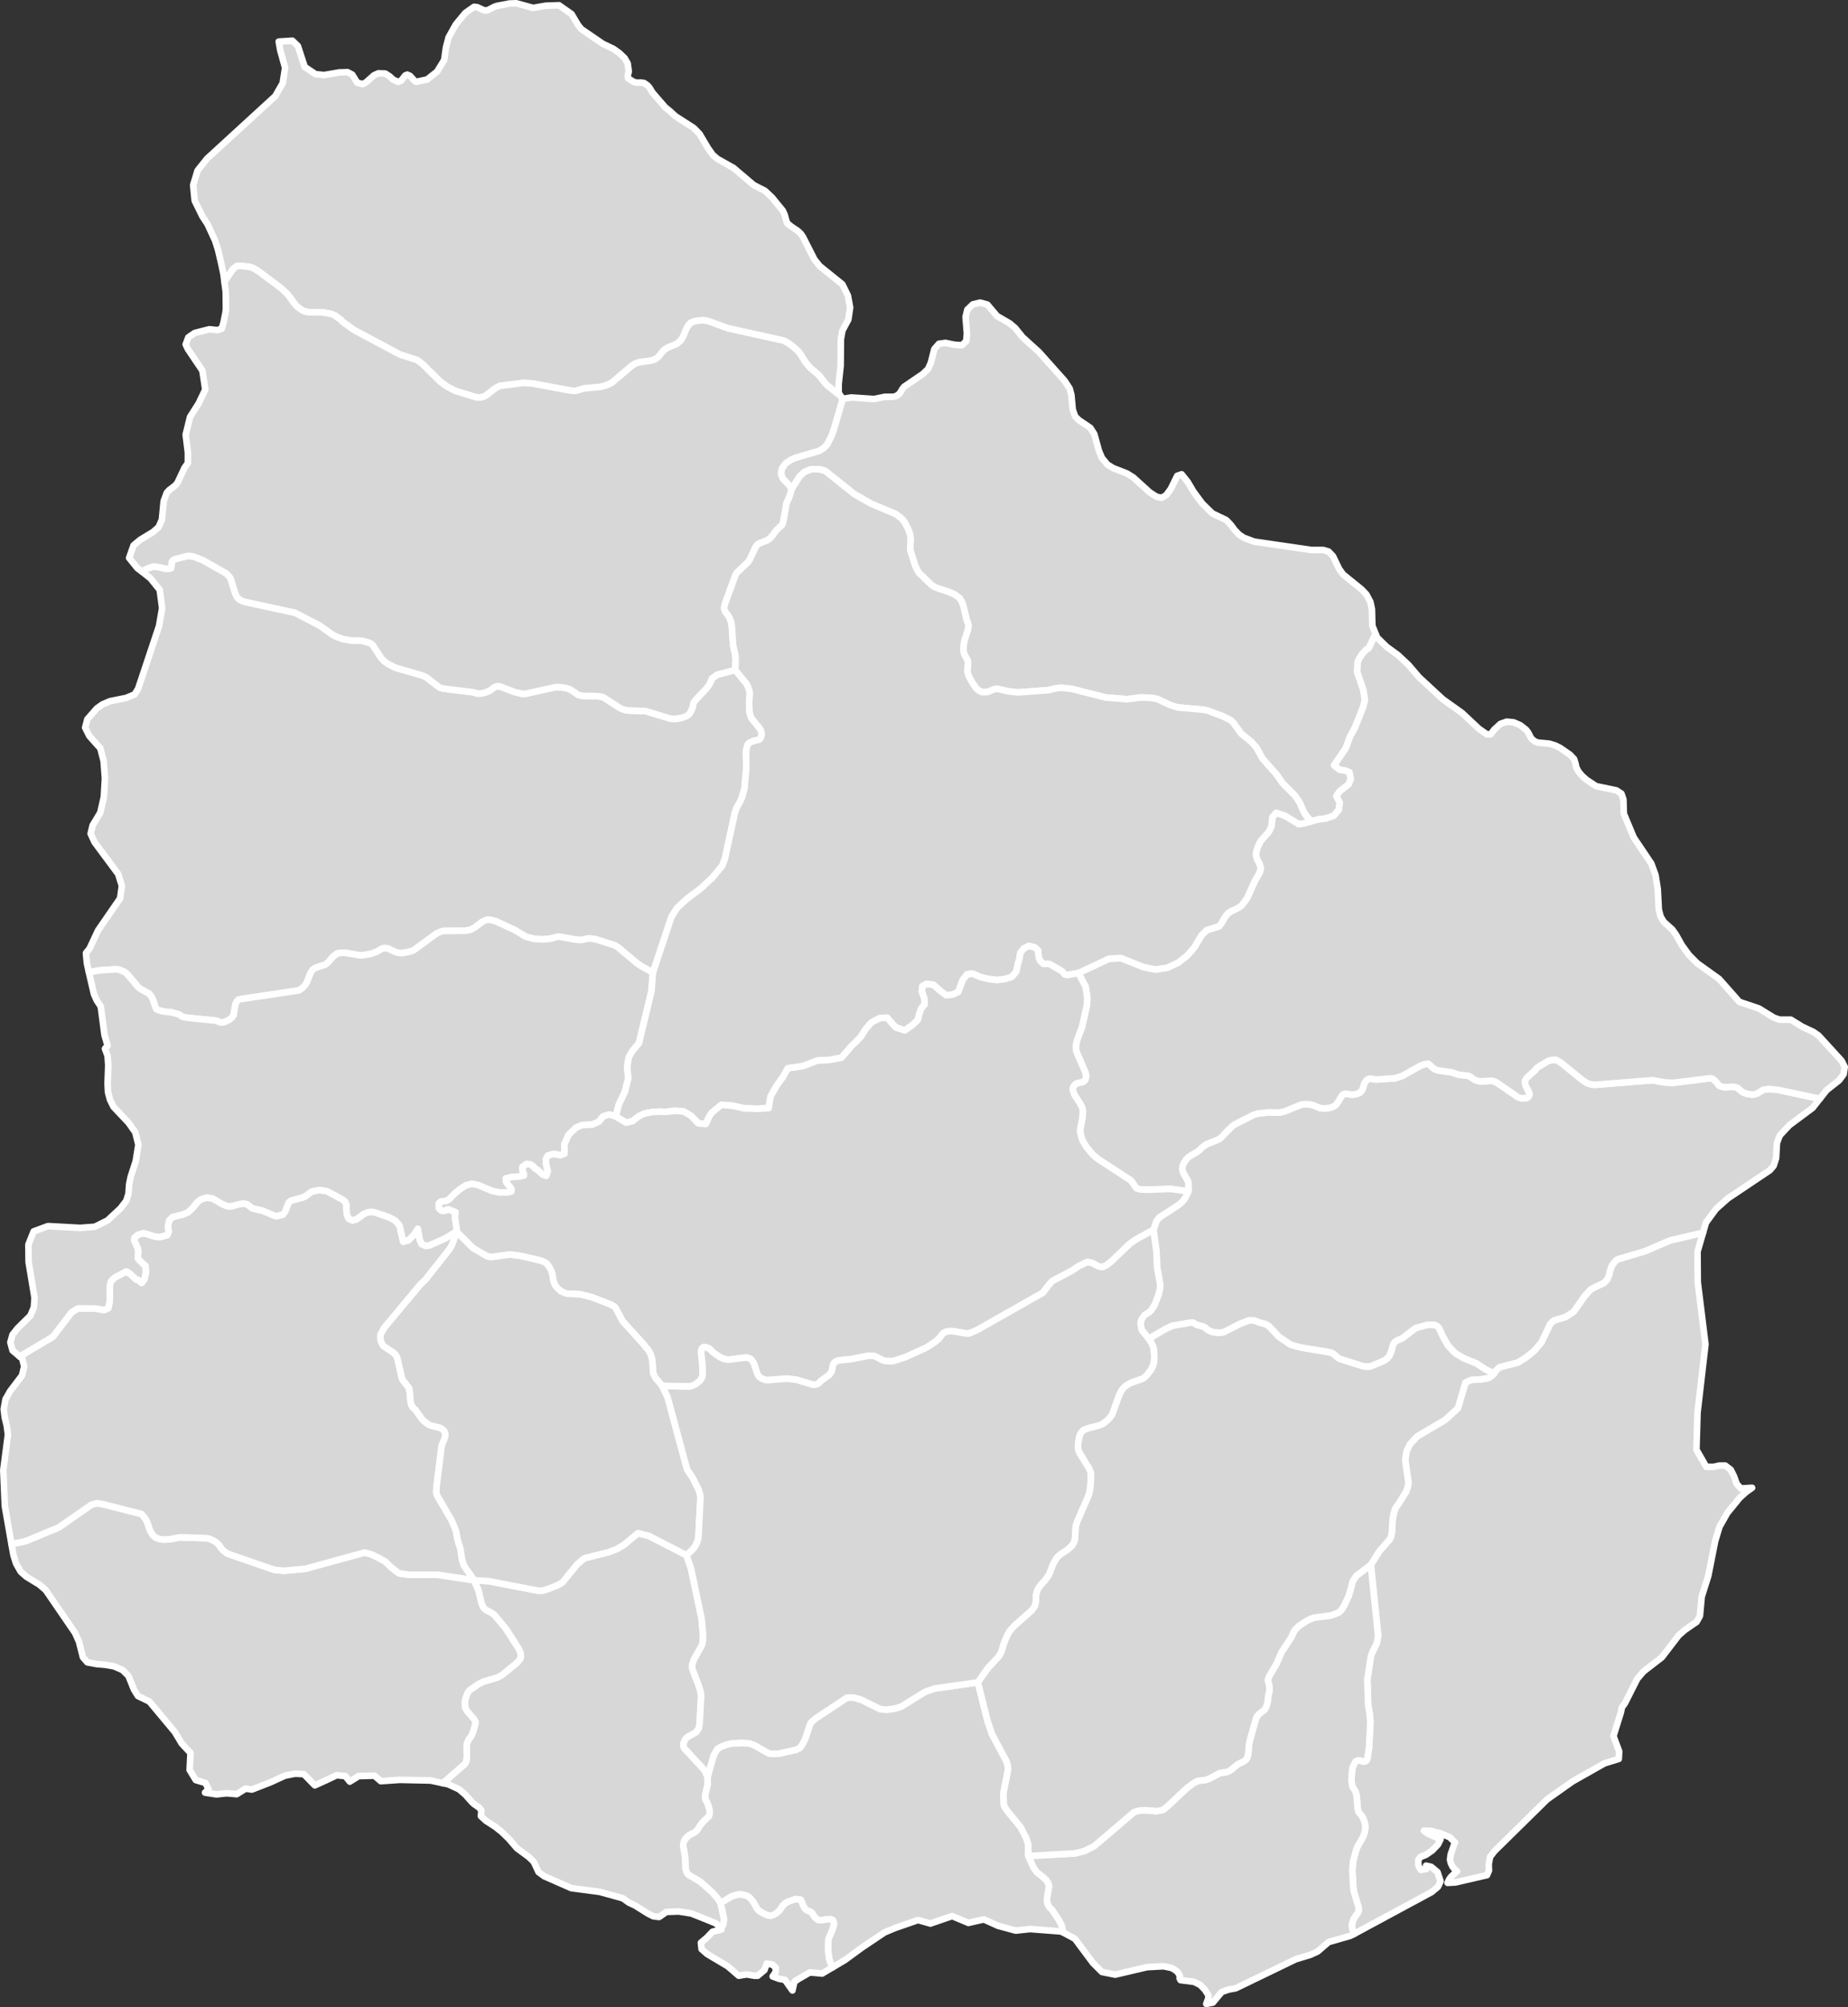 <?xml version="1.0" encoding="UTF-8" standalone="no"?>
<svg
   baseprofile="tiny"
   fill="#6f9c76"
   height="912"
   stroke="#ffffff"
   stroke-linecap="round"
   stroke-linejoin="round"
   stroke-width="0.5"
   version="1.2"
   viewbox="1000 1000"
   width="840"
   id="mapa"
   xmlns="http://www.w3.org/2000/svg"
   xmlns:svg="http://www.w3.org/2000/svg">
  <rect width="100%" height="100%" fill="#333333" stroke="none"/>
  <defs
     id="defs19" />
  <g
     id="features"
     transform="translate(-80,-44)">
    <path
       d="m 144.4,303.6 0.5,-0.2 2.6,-1.3 2.3,-0.7 2.5,0.3 2.7,0.7 h 1.8 l 0.8,-0.2 0.2,-0.1 V 302 l 0.2,-1.8 0.1,-0.9 0.5,-0.7 0.8,-0.5 5.8,-1.5 h 1.2 l 1.6,0.3 4.2,1.6 10.4,5.9 1.3,1.2 0.6,0.7 0.4,0.8 2,6.4 0.4,0.9 0.4,0.8 0.6,0.7 0.7,0.6 0.8,0.4 1.2,0.5 23.1,5 11.2,5.8 5.3,3.8 1.7,1 3.7,1.4 3.8,0.6 4.5,0.1 2.8,0.7 1.7,0.7 0.7,0.7 3.5,5.4 1.1,1.3 2.1,1.7 3.6,1.8 12.5,3.6 1.7,0.9 5.8,4.5 1.8,0.5 13.3,1.6 2,0.6 h 1.4 l 1.5,-0.2 2.2,-0.8 1.2,-0.7 0.9,-0.7 0.7,-0.5 1,-0.4 h 1.2 l 6.9,2.6 3.2,0.8 h 1.8 l 13.6,-3 h 1.9 l 2.7,0.4 1.5,0.4 1.1,0.6 3.1,2.1 0.9,0.3 1.1,0.2 6.6,0.1 1.7,0.2 1.3,0.4 7.9,5.1 2,0.6 1.1,0.2 8.1,0.3 11.2,3.4 1,0.1 h 1.7 l 2.6,-0.5 2,-0.7 0.9,-0.7 0.8,-0.8 0.7,-1.6 0.4,-0.8 0.4,-2.1 1,-1.4 4.8,-5.1 1.4,-1.9 0.8,-1.6 0.3,-1 2.4,-1.8 8.3,-2.2 5.1,6.2 0.8,1.6 0.6,1.9 0.1,1.2 -0.3,4 0.2,4.3 0.4,1.5 0.4,1.1 3.8,4.7 0.6,1.1 0.3,1.2 -0.1,1.3 -0.4,1 -0.5,0.5 -0.7,0.2 -1.4,0.3 -1.6,0.6 -0.8,0.4 -0.7,0.6 -0.5,1.3 -0.4,1.9 0.1,7.9 -0.1,1.2 v 0.1 l -0.7,7.8 -1.1,3.9 -0.8,1.9 -1.8,3.2 -0.7,2.2 -4.5,20.7 -1.2,3.2 -4.7,5.6 -5.3,4.9 -5.8,4.3 -4.7,4.3 -2.6,4.1 -8.4,25.3 -5,-2.7 -2.1,-1.4 -8.7,-7.3 -1.6,-1 -8.6,-2.7 -2.8,-0.4 -1.1,0.1 -1.9,0.5 -1.5,0.1 -2.1,-0.2 -6.1,-1.1 -1.7,-0.2 -3.9,1 -3.4,0.2 -3.5,-0.2 -3.8,-1 -5,-3 -8.6,-4 -2.3,-0.6 -1.7,-0.1 -0.8,0.3 -1.6,0.8 -3,2.3 -1.6,0.9 -0.8,0.3 -2.1,0.4 -9.9,0.1 -1.5,0.4 -1.7,0.8 -10.3,7.5 -1.1,0.5 -1.6,0.4 -2.8,0.5 -1.6,-0.2 -1.4,-0.4 -3.4,-1.6 -1.4,-0.1 -1.1,0.2 -2.4,1.4 -2.7,1 -4.1,0.7 -1.5,-0.1 -5.6,-1 -2.1,-0.1 -1.6,0.2 -0.8,0.4 -1.4,1.1 -1.2,1.3 -0.5,0.7 -1.5,1.4 -0.7,0.4 -3.7,1.2 -0.9,0.4 -0.7,0.5 -0.6,0.7 -0.8,1.5 -0.1,0.4 -0.1,0.1 -1,2.7 -0.5,0.9 -1.1,1.5 -0.6,0.6 -1.6,1.1 -27.3,4.1 -0.7,0.6 -0.5,0.8 -0.4,0.9 -0.2,1.1 -0.6,3.8 -0.7,1 -1.2,1 -2.3,1.1 -1.4,0.2 -1.2,-0.3 -0.8,-0.5 -13.8,-1.4 -1.9,-0.4 -1.6,-1.1 -3.2,-0.9 -3.8,-0.4 -1.9,-0.5 -1.2,-0.5 -0.4,-0.6 -0.2,-0.4 -1,-3.2 -0.8,-1.6 -0.6,-0.8 -0.6,-0.6 -3.5,-1.9 -0.7,-0.5 -0.7,-0.6 -4.3,-5.1 -0.5,-0.6 -0.7,-0.6 -1,-0.7 -1.8,-0.7 -1.3,-0.3 -8,0.5 -4.6,0.9 h -0.1 l -0.9,-4.1 -0.4,-4.2 v -0.1 -0.4 l 1.6,-2 3.9,-8.3 10,-14.5 0.8,-5.7 -1.7,-5.4 -10.7,-14.4 -1.8,-3.9 0.9,-3.8 3.5,-5.8 1.6,-7.1 0.5,-8.4 -0.6,-7.9 -1.5,-5.8 -5,-5.6 -1.9,-3.8 1,-3.8 4.3,-4.9 2.5,-1.8 3.5,-1.5 7.4,-1.5 3.8,-1.6 1.6,-2.6 9.5,-28.5 1.4,-8.1 -1.1,-8.3 -4.2,-5.2 z"
       id="Paysandú"
       name="Paysandú"
       style="fill:#d7d7d7;fill-opacity:1;stroke-width:3;stroke-dasharray:none" />
    <path
       d="m 182,172 -0.4,-3.3 -1,-4.8 -1.5,-6.4 -1.3,-4.1 -3.5,-7.6 -2.3,-3.5 -3.5,-7.1 -0.7,-7.1 2,-6.6 4.3,-5.4 31,-28.4 3.4,-5.9 1.1,-7 -2.2,-7.9 -0.7,-4 6.2,-0.4 2.5,2.4 3.1,9.5 4.9,3.3 3.9,0.4 6.9,-1.2 3.8,-0.1 2.1,1.1 2.3,3.7 2.5,0.6 1.5,-0.8 3.6,-3.2 2,-0.9 3.1,0.1 2,1.3 1.6,1.5 2.3,1 1.3,-0.5 1.9,-2.4 0.9,-0.4 1.3,0.6 1.9,2.1 0.8,0.6 5.1,-1.1 4.5,-3.6 3.2,-5.2 0.8,-5.7 1.2,-4.6 3.3,-5.9 4.3,-5.2 4,-2.8 1.5,0.2 3,1.4 h 1.6 l 3.1,-1.6 1.1,-0.4 5.8,-1.1 3.1,-0.1 7.6,2.1 5.8,-1 6,-0.2 5.7,4 2.9,4.9 1.5,1.9 9.8,6.7 4.8,2.3 2.7,1.9 2.4,2.3 1.4,2.4 0.5,3.7 -0.5,1.9 0.2,1.2 2.5,1.6 1.6,0.4 1.5,-0.1 1.6,0.2 1.6,1.1 0.9,1 1.4,2.3 5.8,6.7 2,1.6 2.6,2.4 8.4,5.4 2.6,2.7 3.8,6.4 2.2,3.1 2.1,1.8 7.3,4.1 9.2,7.8 5.1,2.6 3.2,3 4.9,6 0.9,2 0.5,1.9 0.6,1.8 1.8,1.5 3,2 1.4,1.3 1,1.5 5.2,10.2 2.4,3 10.3,8.3 2.5,5.1 1,5.4 v 0.1 l -0.8,5.4 -2.7,5 -0.7,4 -0.1,12 -0.9,8.3 v 4 l 0.8,1.3 -0.2,-0.1 -5.8,-4.6 -1.2,-1.3 -1.6,-2.1 -1.2,-1.4 -4,-3.4 -1.8,-2.2 -2.4,-3.8 -1.1,-1.4 -3.2,-2.8 -2.6,-1.6 -1,-0.4 -24.9,-5.5 -8.8,-3.2 -1.2,-0.3 -1.6,-0.2 -2.8,0.3 -1.6,0.4 -1.1,0.5 -0.6,0.7 -0.6,0.7 -0.9,1.7 -1.1,2.7 -0.9,1.7 -0.6,0.7 -1.4,1.2 -0.7,0.4 -3.5,1.4 -1.6,1 -0.6,0.6 -2.3,2.8 -0.7,0.5 -0.7,0.5 -1.9,0.6 -5.2,0.7 -1.8,0.6 -1.5,0.9 -9.2,7.8 -1.4,0.7 -1.8,0.7 -1.9,0.5 -7.6,0.7 -3.7,1.1 -2.2,-0.1 -17.8,-3.3 -3.8,-0.2 -10.4,1.3 -1,0.4 -1.5,0.8 -4.2,3.3 -0.9,0.4 -0.9,0.3 -1,0.1 -1.6,-0.1 -9.5,-2.9 -3.8,-2 -2.9,-2.1 -7.3,-7.2 v -0.1 l -2.4,-2 -1.2,-0.7 -7.5,-2.4 -20.8,-11.1 -5.2,-3.7 -0.9,-1 -2.6,-1.9 -1.3,-0.6 -1.6,-0.4 -3.3,-0.5 h -5.5 l -1.4,-0.2 -1.5,-0.5 -1.9,-1.3 -1,-0.8 -0.8,-0.9 -2.6,-3.6 -1.1,-1.3 -2.7,-2.5 -10.2,-7.6 -2.1,-1.3 -1.7,-0.6 -4.3,-0.5 -1.6,0.1 -1.1,0.8 -0.8,0.7 z"
       id="Artigas"
       name="Artigas"
       style="fill:#d7d7d7;fill-opacity:1;stroke-width:3;stroke-dasharray:none" />
    <path
       d="m 144.4,303.6 -1.9,-1.4 -3.8,-4.7 2,-5.7 3,-2.5 5.9,-3.6 2.5,-2.2 1.5,-3.4 0.8,-8.4 1.4,-3.8 1.1,-1.2 2.6,-2 1.1,-1.2 3.3,-7 1.5,-2.1 v -4.8 l -1,-8.1 2,-8.1 3.9,-6.1 3,-6.3 -1.3,-8.6 -6.6,-9.8 -1,-2.1 1.2,-3.2 2.9,-2 6.7,-1.7 3.6,0.4 2,-0.7 0.8,-2.8 0.9,-4.4 0.2,-1.9 -0.1,-7.7 -0.6,-4.5 3.8,-5.6 0.8,-0.7 1.1,-0.8 1.6,-0.1 4.3,0.5 1.7,0.6 2.1,1.3 10.2,7.6 2.7,2.5 1.1,1.3 2.6,3.6 0.8,0.9 1,0.8 1.9,1.3 1.5,0.5 1.4,0.2 h 5.5 l 3.3,0.5 1.6,0.4 1.3,0.6 2.6,1.9 0.9,1 5.2,3.7 20.8,11.1 7.5,2.4 1.2,0.7 2.4,2 v 0.1 l 7.3,7.2 2.9,2.1 3.8,2 9.5,2.9 1.6,0.1 1,-0.1 0.9,-0.3 0.9,-0.4 4.2,-3.3 1.5,-0.8 1,-0.4 10.4,-1.3 3.8,0.2 17.8,3.3 2.2,0.1 3.7,-1.1 7.6,-0.7 1.9,-0.5 1.8,-0.7 1.4,-0.7 9.2,-7.8 1.5,-0.9 1.8,-0.6 5.2,-0.7 1.9,-0.6 0.7,-0.5 0.7,-0.5 2.3,-2.8 0.6,-0.6 1.6,-1 3.5,-1.4 0.7,-0.4 1.4,-1.2 0.6,-0.7 0.9,-1.7 1.1,-2.7 0.9,-1.7 0.6,-0.7 0.6,-0.7 1.1,-0.5 1.6,-0.4 2.8,-0.3 1.6,0.2 1.2,0.3 8.8,3.2 24.9,5.5 1,0.4 2.6,1.6 3.2,2.8 1.1,1.4 2.4,3.8 1.8,2.2 4,3.4 1.2,1.4 1.6,2.1 1.2,1.3 5.8,4.6 0.2,0.1 0.9,1.4 h 0.2 l -4.2,14.4 -1,2.7 -2,3.8 -1.6,1.6 -2,1.2 -10.9,3.2 -2.1,1 -2.2,1.5 -1.1,1.5 -0.7,1.2 -0.1,1.1 -0.1,1.1 0.4,1.1 0.5,1 2.5,2.6 1.4,1.9 -1,3.4 -1.4,3.2 -1.2,7 -0.4,1.8 -0.6,1.3 -0.7,0.5 -2,2 -1.5,2.1 -1,1.1 -1,0.8 -0.8,0.4 -2.9,1.1 -1.2,0.7 -0.8,1.2 -2.6,5.6 -0.8,1.1 -5.1,4.9 -0.7,1.3 -4.7,12.9 -0.4,1.9 0.3,0.9 0.4,0.8 1.1,1.4 0.9,1.6 0.6,1.8 0.3,2.1 0.5,7.9 0.4,2 0.5,1.9 0.3,2.5 -0.2,5.1 -8.3,2.2 -2.4,1.8 -0.3,1 -0.8,1.6 -1.4,1.9 -4.8,5.1 -1,1.4 -0.4,2.1 -0.4,0.8 -0.7,1.6 -0.8,0.8 -0.9,0.7 -2,0.7 -2.6,0.5 h -1.7 l -1,-0.1 -11.2,-3.4 -8.1,-0.3 -1.1,-0.2 -2,-0.6 -7.9,-5.1 -1.3,-0.4 -1.7,-0.2 -6.6,-0.1 -1.1,-0.2 -0.9,-0.3 -3.1,-2.1 -1.1,-0.6 -1.5,-0.4 -2.7,-0.4 h -1.9 l -13.6,3 h -1.8 l -3.2,-0.8 -6.9,-2.6 h -1.2 l -1,0.4 -0.7,0.5 -0.9,0.7 -1.2,0.7 -2.2,0.8 -1.5,0.2 h -1.4 l -2,-0.6 -13.3,-1.6 -1.8,-0.5 -5.8,-4.5 -1.7,-0.9 -12.5,-3.6 -3.6,-1.8 -2.1,-1.7 -1.1,-1.3 -3.5,-5.4 -0.7,-0.7 -1.7,-0.7 -2.8,-0.7 -4.5,-0.1 -3.8,-0.6 -3.7,-1.4 -1.7,-1 -5.3,-3.8 -11.2,-5.8 -23.1,-5 -1.2,-0.5 -0.8,-0.4 -0.7,-0.6 -0.6,-0.7 -0.4,-0.8 -0.4,-0.9 -2,-6.4 -0.4,-0.8 -0.6,-0.7 -1.3,-1.2 -10.4,-5.9 -4.2,-1.6 -1.6,-0.3 h -1.2 l -5.8,1.5 -0.8,0.5 -0.5,0.7 -0.1,0.9 -0.2,1.8 v 0.1 l -0.2,0.1 -0.8,0.2 H 155 l -2.7,-0.7 -2.5,-0.3 -2.3,0.7 -2.6,1.3 z"
       id="Salto"
       name="Salto"
       style="fill:#d7d7d7;fill-opacity:1;stroke-width:3;stroke-dasharray:none" />
    <path
       d="m 463.1,225.2 3.9,-0.6 10.3,0.7 4.9,-1 h 3.8 l 1.5,-0.4 1.3,-1 0.7,-1 0.6,-1.1 0.9,-1.1 2.5,-1.7 6,-4.1 2.3,-2.2 1.3,-2.8 1.6,-6.3 2.1,-2.4 3,-0.4 3.8,0.8 3.6,0.3 2,-1.9 0.3,-3.5 -0.6,-7.5 0.8,-3.3 2.5,-2.4 3.3,-0.8 3.3,0.9 4.4,5.2 5.7,3.3 2.5,2.1 3.5,4.3 7.3,6.6 11.7,13.1 2.3,3.5 0.8,3 0.6,6.6 1.1,3.1 1.7,1.7 5.2,3.5 1.8,2.8 2.1,7.6 1.4,3.3 2.5,3 2.6,1.6 6.2,2.4 2.9,1.8 7.5,6.8 3.1,2 2.3,0.5 2.1,-1.2 2.1,-2.9 2.9,-5.9 2,-0.7 2.8,3.5 2.6,4.4 4,5.4 4.6,4.5 6.3,3 2,2.1 1.8,2.4 2,2.1 2.1,1.4 4.8,1.8 26,3.8 h 5.4 l 2.4,0.7 2,2.1 2.8,5.8 1.8,2.5 8.3,6.7 2.3,2.4 1.8,3.4 0.7,3.3 0.2,7.5 1.6,4 v 0.1 l -0.8,1 -2.1,4.4 -0.5,0.8 -1.1,0.7 -1.6,1.7 -1.4,2.1 -0.8,1.8 -0.2,4.4 2.8,8.2 0.7,4.5 -0.8,3.3 -3.7,9.3 -2.2,4 -2,5.4 -5.3,7.7 2.5,2 2.6,0.4 1.9,0.8 0.6,3.1 -1,2.4 -4,3.1 -1.5,2.2 1.5,3 -0.5,3.3 -2.3,2.7 -3.6,1.2 -3.3,0.4 -3.3,0.9 -2.3,-2.6 -1.1,-1.7 -1.9,-4.3 -2,-3 -5.8,-5.8 -2.5,-3.7 -6.6,-7.5 -2.7,-4.9 -2.3,-2.6 -4.3,-3.5 -0.6,-0.6 -3.2,-4.5 -0.6,-0.6 -0.6,-0.6 -3.6,-1.8 -6.8,-2.6 -1.9,-0.4 -12.1,-1.1 -3.1,-1 -6,-2.8 -2.5,-0.5 -4.8,-0.2 -6.5,0.8 -9.7,-0.8 -15.4,-3.9 -4.5,-0.5 -2.3,0.2 -3.9,0.9 -13.8,1 -4.3,-0.5 -4.4,-1 -1.1,-0.1 -1,0.2 -2.6,1.1 -1,0.2 h -1.1 l -1.1,-0.1 -1.2,-0.7 -1.2,-1.1 -1.7,-2.5 -1.5,-2.7 -0.6,-1.8 -0.1,-1.1 0.3,-3.3 -0.1,-1 -0.4,-0.8 -0.9,-1.6 -0.4,-0.8 -0.2,-1 -0.1,-1.2 0.2,-2.4 0.5,-2.2 1.3,-3.9 0.2,-1.1 0.1,-1.1 -0.3,-1 -0.6,-1.8 -1.4,-6 -0.7,-1.8 -0.9,-1.6 -1,-0.8 -1.4,-1 -3,-1.3 -5.2,-1.7 -1.1,-0.5 -1.2,-0.8 -5.2,-5 -0.7,-0.8 -0.4,-0.7 -0.6,-1.2 V 302 l -0.4,-0.6 -2.3,-7.2 -0.1,-1 0.2,-3.5 -0.1,-2.3 -0.3,-1 -0.6,-1.8 -1.7,-3.3 -0.6,-0.8 -0.8,-0.9 -2.6,-2 -11.4,-4.8 -7.5,-4.3 -12.9,-10.3 -0.8,-0.4 -2.3,-0.6 h -3 l -1.1,0.2 -2.6,1.1 -2,1.8 -3.7,5.8 -1.4,-1.9 -2.5,-2.6 -0.5,-1 -0.4,-1.1 0.1,-1.1 0.1,-1.1 0.7,-1.2 1.1,-1.5 2.2,-1.5 2.1,-1 10.9,-3.2 2,-1.2 1.6,-1.6 2,-3.8 1,-2.7 z"
       id="Rivera"
       name="Rivera"
       style="fill:#d7d7d7;fill-opacity:1;stroke-width:3;stroke-dasharray:none" />
    <path
       d="m 854.1,604.1 -2.5,8.6 0.1,13.8 3.5,28.3 -3.6,31.1 -0.5,16.8 4.5,7.8 h 3.2 l 2.8,-0.6 h 2.6 l 2.5,1.9 1.5,3 1.2,3.4 1.9,2.1 5.1,-0.3 -2.7,1.9 -2.9,2.6 -5.7,7 -3.5,6.2 -2,6.6 -3.1,15.7 -3,9.5 -0.8,8.7 -1.5,2.7 -5.5,3.8 -2.7,2.4 -7.6,9.9 -8.4,6.5 -2.8,3.3 -5.6,11.1 -1.4,1.9 -0.4,2.1 -3.4,10.9 2.6,7 -0.2,3.4 -6.5,2 -14.5,8.2 -11.6,8.2 -23.9,23.5 -2,2.6 -0.6,3.3 0.1,2.9 -0.9,2.1 -14.3,3.3 -3.6,0.2 0.7,-1.6 0.9,-1.2 2.7,-2.5 -1.1,-0.9 -1,-1.2 -0.7,-1.5 -0.4,-1.6 0.3,-2.4 1.6,-4.6 0.4,-0.8 -2.4,-2.4 -4.2,-1.8 -4.5,-1.1 -3.1,-0.1 1.8,1.3 5.8,2.6 -1.2,2.4 -2.6,2.7 -2.9,2 -2.4,0.9 -1,1.3 v 2.6 l 1.1,2 2.6,-0.4 -0.2,-1.5 2.3,0.5 2.9,2.4 1.4,4.2 -1.2,2.5 -2.9,2.4 -35.2,19 -0.1,-0.2 -0.7,-2 -0.2,-1.1 0.1,-1.5 0.6,-1.9 0.7,-1.1 1.2,-1.6 0.4,-0.8 0.1,-0.9 -0.1,-1 -2.1,-7.1 -0.3,-2.2 -0.4,-7.6 0.4,-4.2 1.4,-5.1 0.5,-1.3 2.4,-4.2 0.8,-2 0.2,-1.1 0.2,-1.3 -0.1,-1.6 -0.7,-2.3 -0.6,-1.2 -1.4,-1.7 -0.5,-0.8 -0.2,-1.4 -0.4,-5 -0.3,-1.7 -0.5,-1.2 -1.1,-1.6 -0.3,-1.3 -0.2,-1.9 0.2,-3.7 0.4,-2.3 1.2,-2.4 1.1,-0.5 h 1 l 0.9,0.3 0.9,0.2 0.7,-0.2 0.4,-0.3 0.4,-0.6 0.8,-5.4 0.6,-11.4 -0.4,-4.4 -0.6,-3.2 -0.4,-11.7 1.6,-10.4 0.3,-1.1 0.4,-1 1.8,-3.6 0.3,-1.1 0.4,-2 0.1,-0.9 -3.3,-32.1 3.8,-6.1 4.8,-5.5 0.6,-1.2 0.4,-2.2 0.3,-5.7 0.6,-3 0.5,-1.6 0.6,-1.1 1,-1.3 3.5,-5.7 0.7,-2.1 0.3,-1.6 -1.5,-10.8 0.7,-3.9 1.4,-2.9 3.4,-3.7 12.6,-7.4 5.9,-5.4 3.4,-11.6 2.8,-1.3 3.7,-0.1 3.7,-0.6 1.1,-0.6 0.9,-0.7 0.8,-0.8 0.7,-1.2 1.8,-1.7 8.3,-2.1 3.8,-2.4 3.7,-3 3.2,-3.7 4,-8.4 1.6,-1.6 5.4,-1.6 3.7,-2.4 4.9,-7 2.8,-3.1 2.2,-1.2 3.7,-1.7 1.7,-1.7 0.8,-2 0.5,-2.2 0.8,-2.1 1.6,-2.1 0.9,-0.7 12.5,-3.7 11.4,-4.9 14.9,-3.5 z"
       id="Rocha"
       name="Rocha"
       style="fill:#d7d7d7;fill-opacity:1;stroke-width:3;stroke-dasharray:none" />
    <path
       d="m 907.2,543.2 -3.3,4.2 -10.5,7.8 -4.4,4.7 -1.3,3.4 -0.4,7 -1.1,3.4 -1.7,2 -19.1,12.8 -5.4,4.8 -4.4,6 h -0.1 l -1.4,4.8 H 854 l -14.9,3.5 -11.4,4.9 -12.5,3.7 -0.9,0.7 -1.6,2.1 -0.8,2.1 -0.5,2.2 -0.8,2 -1.7,1.7 -3.7,1.7 -2.2,1.2 -2.8,3.1 -4.9,7 -3.7,2.4 -5.4,1.6 -1.6,1.6 -4,8.4 -3.2,3.7 -3.7,3 -3.8,2.4 -8.3,2.1 -1.8,1.7 -0.7,1.2 -3.9,-1.9 -4.1,-2.7 -5.7,-2.3 -3.4,-2 -1.3,-1.1 -2.5,-2.7 -2.3,-4 -1.6,-3.5 -0.5,-0.8 -0.7,-0.6 -0.9,-0.4 -1.5,-0.1 h -1.8 l -4.5,1.2 -1.3,0.5 -5.1,4 -0.8,0.5 -1.8,0.7 -0.8,0.5 -0.7,0.6 -0.6,0.8 -0.3,1 -0.5,2.1 -0.8,1.9 -0.5,0.7 -0.6,0.7 -0.7,0.6 -0.8,0.5 -6.2,2.6 -1.4,0.1 -1.9,-0.2 -10.7,-3.4 -0.8,-0.5 -2.1,-1.8 -0.9,-0.4 -1,-0.3 -12.8,-2.1 -4.7,-1.3 -5.4,-3.7 -4.3,-4.6 -1,-0.7 -1.2,-0.5 -2,-0.5 -2.4,-0.9 -1.2,-0.2 -1.5,0.1 -4.1,1.6 -7,3.6 -1.2,0.3 -1.6,0.1 -2.7,-0.4 -1.4,-0.6 -1.1,-0.7 -0.6,-0.6 -0.9,-0.5 -3.1,-0.9 -1.5,-0.8 -0.5,-0.2 -0.8,0.1 -8.2,1.4 -3,1.4 -7.7,4.5 -3.2,-3.9 -0.3,-1.3 -0.3,-1.9 0.3,-1.2 0.5,-1 0.5,-0.8 0.6,-0.7 2.4,-1.6 1,-1.2 1.2,-2 1.7,-4.5 0.6,-2.4 0.2,-1.8 -1.5,-8.5 -0.2,-6.5 -1.4,-10.2 1.3,-3.9 1.3,-1.7 8.8,-5.7 1.4,-1.2 1.1,-1.3 0.5,-0.7 1.5,-3 v -3.4 l -0.2,-1.2 -2.3,-4 -0.3,-1.6 0.1,-1.4 0.5,-1.1 0.8,-1.3 1,-1.2 0.8,-0.7 3.5,-2 1,-0.8 1.2,-1.2 1.9,-1.4 5.4,-2.2 0.8,-0.4 1.3,-1.2 2.5,-2.7 2.6,-2.4 9.3,-4.7 2,-0.5 4.4,-0.5 5.1,0.1 2.5,-0.6 7.3,-3 1.4,-0.2 h 2.1 l 2.1,0.5 2.9,1.2 1.3,0.2 h 1.5 l 2.4,-0.4 1.3,-0.6 0.9,-0.7 1.1,-1.5 1.1,-1.9 0.8,-1.1 0.8,-0.4 h 1 l 1.2,0.2 1.4,0.2 2.2,-0.4 1.2,-0.6 0.8,-0.8 0.5,-0.9 0.7,-2.4 1,-1.5 1,-0.6 1.1,-0.1 2.2,0.4 8.8,-0.6 3.3,-1.1 7.8,-4.4 2.3,-0.9 1.6,-0.2 0.7,0.6 1.3,1.2 0.8,0.6 0.8,0.4 1.1,0.3 5.9,0.8 3.2,1.1 4.4,0.5 0.9,0.4 1.5,1.1 0.9,0.5 1,0.3 1.1,0.2 h 1.2 l 3.3,-0.2 h 1.1 l 0.9,0.3 0.9,0.4 8.5,5.8 0.7,0.6 1,0.5 1.3,0.3 2.2,-0.1 0.9,-0.7 0.4,-1 -0.3,-1 -0.4,-0.9 -0.9,-1.6 -0.3,-0.8 -0.2,-1 0.1,-0.9 0.4,-0.8 0.6,-0.7 3.4,-3.1 1,-1.2 0.8,-0.6 4.4,-2.6 1.8,-0.4 1.4,-0.1 1,0.4 1.6,1 10,8.1 1.6,1 0.9,0.4 1.2,0.3 1.6,0.2 26.2,-2.1 5.6,1 3.8,0.2 16.9,-2.1 0.8,0.2 0.7,0.4 0.7,0.6 0.6,0.6 1.1,1.5 1.1,0.5 1.5,0.3 3,-0.2 1.7,0.1 1.2,0.4 2.1,1.8 1,0.5 1.3,0.4 2,0.3 1.4,-0.1 1.2,-0.4 2.6,-1.6 1.6,-0.3 1.3,-0.1 3.9,0.4 18.9,4 z"
       id="Treinta y Tres"
       name="Treinta y Tres"
       style="fill:#d7d7d7;fill-opacity:1;stroke-width:3;stroke-dasharray:none" />
    <path
       d="m 705.4,332.3 0.6,1.4 4.3,4.2 5.1,3.7 4.8,4.5 4.8,5.6 10.8,10 8.7,6.2 7.7,7.2 3.7,2.6 1.7,-0.1 1.5,-2 2.9,-2.7 2.9,-1 3.1,0.3 3,1.3 2.7,2.1 0.9,1.2 1.4,2.7 1.5,1.3 1.5,0.6 5.2,0.5 2.7,0.8 2.2,1.1 4.5,3.1 1.9,2 0.6,1.9 0.4,1.9 1,1.9 1.6,1.9 2,1.8 4.4,2.9 9.2,1.9 2.3,1.5 0.9,2.6 0.2,6.5 4.5,10.8 8,11.9 1.9,5.2 1,6.3 0.5,9.4 0.8,3.1 1.4,2.4 4,3.6 1.6,2.3 2.7,4.8 3.2,4.4 3.8,3.8 9.9,7.1 9.2,10.4 8.9,3 6.8,4.2 2.6,0.9 h 5.1 l 5.2,3.2 5.1,2.4 2.4,1.7 10.4,11.4 1.4,2.8 -0.5,3.3 -2,2.7 -5.7,4.5 -3.1,3.9 h -0.1 l -18.9,-4 -3.9,-0.4 -1.3,0.1 -1.6,0.3 -2.6,1.6 -1.2,0.4 -1.4,0.1 -2,-0.3 -1.3,-0.4 -1,-0.5 -2.1,-1.8 -1.2,-0.4 -1.7,-0.1 -3,0.2 -1.5,-0.3 -1.1,-0.5 -1.1,-1.5 -0.6,-0.6 -0.7,-0.6 -0.7,-0.4 -0.8,-0.2 -16.9,2.1 -3.8,-0.2 -5.6,-1 -26.2,2.1 -1.6,-0.2 -1.2,-0.3 -0.9,-0.4 -1.6,-1 -10,-8.1 -1.6,-1 -1,-0.4 -1.4,0.1 -1.8,0.4 -4.4,2.6 -0.8,0.6 -1,1.2 -3.4,3.1 -0.6,0.7 -0.4,0.8 -0.1,0.9 0.2,1 0.3,0.8 0.9,1.6 0.4,0.9 0.3,1 -0.4,1 -0.9,0.7 -2.2,0.1 -1.3,-0.3 -1,-0.5 -0.7,-0.6 -8.5,-5.8 -0.9,-0.4 -0.9,-0.3 h -1.1 l -3.3,0.2 h -1.2 l -1.1,-0.2 -1,-0.3 -0.9,-0.5 -1.5,-1.1 -0.9,-0.4 -4.4,-0.5 -3.2,-1.1 -5.9,-0.8 -1.1,-0.3 -0.8,-0.4 -0.8,-0.6 -1.3,-1.2 -0.7,-0.6 -1.6,0.2 -2.3,0.9 -7.8,4.4 -3.3,1.1 -8.8,0.6 -2.2,-0.4 -1.1,0.1 -1,0.6 -1,1.5 -0.7,2.4 -0.5,0.9 -0.8,0.8 -1.2,0.6 -2.2,0.4 -1.4,-0.2 -1.2,-0.2 h -1 l -0.8,0.4 -0.8,1.1 -1.1,1.9 -1.1,1.5 -0.9,0.7 -1.3,0.6 -2.4,0.4 h -1.5 l -1.3,-0.2 -2.9,-1.2 -2.1,-0.5 h -2.1 l -1.4,0.2 -7.3,3 -2.5,0.6 -5.1,-0.1 -4.4,0.5 -2,0.5 -9.3,4.7 -2.6,2.4 -2.5,2.7 -1.3,1.2 -0.8,0.4 -5.4,2.2 -1.9,1.4 -1.2,1.2 -1,0.8 -3.5,2 -0.8,0.7 -1,1.2 -0.8,1.3 -0.5,1.1 -0.1,1.4 0.3,1.6 2.3,4 0.2,1.2 v 3.4 l -8.1,-1.1 -11.3,0.4 -2.5,-0.2 -1.6,-0.4 -0.6,-0.7 -1.8,-2.6 v -0.1 l -0.5,-0.4 -14.9,-9.7 -2.1,-1.8 -2.9,-3.4 -1.8,-3 -0.7,-2.1 -0.4,-2 v -1.1 l 0.9,-4.5 0.3,-3.5 -0.1,-1.1 -0.3,-0.9 -0.6,-1.3 -2.6,-4 -0.7,-1.5 -0.3,-1.4 0.2,-1 0.5,-0.8 0.7,-0.6 0.8,-0.4 2.1,-0.4 0.8,-0.4 0.6,-0.7 0.3,-1 v -1.1 l -0.2,-1.1 -4.1,-9.5 -0.2,-1.1 v -2.2 l 0.5,-2.1 2.2,-5.8 2.2,-9.8 0.2,-2.4 -0.1,-2.2 -0.7,-4.1 -3.2,-6.1 13.9,-6.5 5.4,-0.3 10.3,4.1 5.3,1.1 5.5,-0.8 4.9,-2.3 4.1,-3.2 3.3,-3.8 3.2,-5.4 2.4,-2.4 5.6,-1.7 1.3,-1.7 1.1,-2.1 1.4,-1.9 1.6,-1.1 3.3,-1.6 1.6,-1.1 2.5,-3.4 3.4,-7.6 2.2,-3.8 0.6,-2 -0.6,-2.1 -1.1,-2 -0.5,-2.1 0.2,-1.7 0.6,-1.9 1.3,-2.7 3.7,-4.1 1.2,-2.5 0.5,-4.3 1.7,-1.9 3.9,1.3 6.3,3.8 2.3,-0.3 3.4,-0.9 3.3,-0.9 3.3,-0.4 3.6,-1.2 2.3,-2.7 0.5,-3.3 -1.5,-3 1.5,-2.2 4,-3.1 1,-2.4 -0.6,-3.1 -1.9,-0.8 -2.6,-0.4 -2.5,-2 5.3,-7.7 2,-5.4 2.2,-4 3.7,-9.3 0.8,-3.3 -0.7,-4.5 -2.8,-8.2 0.2,-4.4 0.8,-1.8 1.4,-2.1 1.6,-1.7 1.1,-0.7 0.5,-0.8 2.1,-4.4 0.8,-1 z"
       id="Cerro Largo"
       name="Cerro Largo"
       style="fill:#d7d7d7;fill-opacity:1;stroke-width:3;stroke-dasharray:none" />
    <path
       d="m 703.1,755 3.3,32.1 -0.1,0.9 -0.4,2 -0.3,1.1 -1.8,3.6 -0.4,1 -0.3,1.1 -1.6,10.4 0.4,11.7 0.6,3.2 0.4,4.4 -0.6,11.4 -0.8,5.4 -0.4,0.6 -0.4,0.3 -0.7,0.2 -0.9,-0.2 -0.9,-0.3 h -1 l -1.1,0.5 -1.2,2.4 -0.4,2.3 -0.2,3.7 0.2,1.9 0.3,1.3 1.1,1.6 0.5,1.2 0.3,1.7 0.4,5 0.2,1.4 0.5,0.8 1.4,1.7 0.6,1.2 0.7,2.3 0.1,1.6 -0.2,1.3 -0.2,1.1 -0.8,2 -2.4,4.2 -0.5,1.3 -1.4,5.1 -0.4,4.2 0.4,7.6 0.3,2.2 2.1,7.1 0.1,1 -0.1,0.9 -0.4,0.8 -1.2,1.6 -0.7,1.1 -0.6,1.9 -0.1,1.5 0.2,1.1 0.7,2 0.1,0.2 -1.8,0.9 -9.8,2.8 -5,4.3 -3.3,1.5 -6.6,2 -27.3,13.2 -3.3,0.6 -3.1,1.1 -4,4.8 -3,0.6 0.7,-1.9 0.3,-1.2 v -0.8 l -1.6,-2.5 -2.1,-2.2 -2.8,-1.4 -6.2,-0.8 -0.4,-0.8 0.1,-1.2 -1,-1.7 -1.6,-1.2 -1.4,-0.7 -3.5,-0.7 -7.4,0.4 -14.5,3.4 -6,-1.2 -4.1,-4.1 -8.2,-11 -5.6,-3 -0.1,-1.5 -0.3,-1.4 -1.3,-2.6 -3.1,-4.6 -1.2,-1.2 -0.5,-0.9 -0.5,-1 -0.1,-1.6 0.1,-1.3 0.8,-4.7 -0.3,-1.3 -0.8,-1.4 -2,-1.8 -2.3,-1.8 -1.6,-2.1 -2.4,-5.4 21.2,-1.2 4.1,-1 3.7,-1.8 1.2,-0.7 17.8,-15.2 1.9,-0.6 1.1,-0.2 2.3,-0.1 4.9,0.4 2.1,-0.3 1,-0.3 1.9,-1.5 8.7,-8.2 2.9,-2.2 2.1,-1.2 3.4,-0.4 1.9,-0.6 4.9,-2.6 2.8,-0.4 1.4,-0.5 1.4,-1 2.4,-2 2.8,-1.4 0.9,-0.6 0.7,-1 0.5,-1.9 0.3,-4.1 0.5,-2.3 2.7,-9.5 0.5,-1.1 0.9,-1 1.4,-1.1 1.1,-0.9 0.7,-1.2 0.6,-1.9 0.5,-3.9 0.3,-1 0.1,-1.1 v -1 l -0.1,-0.8 -0.1,-0.6 -0.4,-1.4 -0.1,-0.6 0.5,-1.5 3.4,-5.8 2.3,-5.3 4.5,-6.9 0.7,-1.5 0.4,-1 0.9,-1.2 1.5,-1.4 3.3,-2.2 1.9,-0.9 1.6,-0.6 7.7,-1 3.6,-1.4 1.2,-1.2 1.2,-1.9 2,-4.3 1.3,-4.3 0.2,-1.2 0.3,-1.1 1.7,-2.6 z"
       id="Maldonado"
       name="Maldonado"
       style="fill:#d7d7d7;fill-opacity:1;stroke-width:3;stroke-dasharray:none" />
    <path
       d="m 547.4,887.3 2.4,5.4 1.6,2.1 2.3,1.8 2,1.8 0.8,1.4 0.3,1.3 -0.8,4.7 -0.1,1.3 0.1,1.6 0.5,1 0.5,0.9 1.2,1.2 3.1,4.6 1.3,2.6 0.3,1.4 0.1,1.5 -0.5,-0.3 -3.9,-0.3 -10.4,-0.8 -6.5,0.7 -8.1,-2.2 -6.4,-2.9 -7,1.6 -7.4,-3.1 -9.9,3.4 -5.6,-1.6 -10.4,3.6 -4.8,2 -10.3,6.9 -7.8,5.7 -5.4,3.2 -1.1,-1.8 -0.6,-1.9 -0.5,-3.6 v -3.6 l 0.1,-1.3 0.2,-1 1.7,-3.9 0.6,-2.1 v -1.2 l -0.4,-0.9 -1,-0.5 -2.1,0.1 -1.3,0.3 -1.3,0.1 -1.2,-0.2 -1.3,-1.1 -0.6,-0.9 -0.5,-0.8 -0.3,-0.4 -0.7,-0.5 -0.9,-0.3 -0.9,-0.5 -0.7,-0.6 -0.9,-1.8 -0.3,-0.9 -0.7,-1.3 -0.9,-0.2 -1.4,-0.1 -3.2,1.1 -1.5,0.8 -1,1 -1.1,1.6 -0.6,0.8 -0.7,0.6 -0.7,0.6 -0.8,0.5 -1.7,0.6 -0.8,-0.1 -1.3,-0.4 -2.3,-1.2 -1,-0.7 -0.7,-0.7 -1.8,-3.2 -0.5,-0.7 -1.3,-1.4 -0.9,-0.6 -1.1,-0.4 -1.7,-0.3 h -1.4 l -2.8,0.8 -5.2,3.1 -1.2,-1.9 -2.4,-2.8 -5.6,-5 -5.1,-3 -0.7,-0.6 -0.5,-1 -0.4,-1.3 -0.2,-5.3 -0.9,-5.3 0.2,-1.3 0.5,-1.3 1.2,-1.4 1,-0.8 1.9,-0.9 0.7,-0.5 0.7,-0.6 0.6,-0.8 1,-1.6 1.2,-1.5 2.7,-2.6 0.3,-1.2 v -1.5 l -0.7,-2.6 -0.6,-1.3 -0.6,-0.9 -0.1,-0.9 v -1.3 l 1.1,-4.6 v -3.6 l 2.8,-9.7 1.6,-2.9 1.6,-1 2,-0.8 2.6,-0.7 4.7,-0.3 2.3,0.1 1.6,0.2 1.8,0.6 6.9,3.9 1.8,0.2 2.7,-0.1 7.8,-1.8 1.6,-0.7 1.2,-1.5 1.4,-2.7 2,-6.1 0.4,-1 1,-1.1 1.5,-1.2 14,-9.3 1.5,-0.1 2.1,0.1 3.2,1 8.3,4.1 1.3,0.2 1.9,0.1 3.5,-0.5 1.8,-0.5 1.3,-0.5 10.7,-6.6 4.3,-1.5 19.7,-2.8 4.3,17.3 2.1,6.2 6.5,12.2 0.6,1.8 0.2,1.6 -0.1,1.2 -1.9,9.5 -0.1,1.7 0.2,4.1 0.3,0.8 0.9,1.5 6.5,8 2.5,4.9 0.9,2.8 z"
       id="Canelones"
       name="Canelones"
       style="fill:#d7d7d7;fill-opacity:1;stroke-width:3;stroke-dasharray:none" />
    <path
       d="m 407.5,908.7 5.2,-3.1 2.8,-0.8 h 1.4 l 1.7,0.3 1.1,0.4 0.9,0.6 1.3,1.4 0.5,0.7 1.8,3.2 0.7,0.7 1,0.7 2.3,1.2 1.3,0.4 0.8,0.1 1.7,-0.6 0.8,-0.5 0.7,-0.6 0.7,-0.6 0.6,-0.8 1.1,-1.6 1,-1 1.5,-0.8 3.2,-1.1 1.4,0.1 0.9,0.2 0.7,1.3 0.3,0.9 0.9,1.8 0.7,0.6 0.9,0.5 0.9,0.3 0.7,0.5 0.3,0.4 0.5,0.8 0.6,0.9 1.3,1.1 1.2,0.2 1.3,-0.1 1.3,-0.3 2.1,-0.1 1,0.5 0.4,0.9 v 1.2 l -0.6,2.1 -1.7,3.9 -0.2,1 -0.1,1.3 v 3.6 l 0.5,3.6 0.6,1.9 1.1,1.8 -4.9,2.9 -5.6,-0.5 -4.7,2.7 -2.3,1.5 -0.9,4 -3.4,-4.8 -2.7,-0.5 -2.9,-1.1 1.3,-1.8 0.2,-2.1 -1.7,-1.5 -2.5,-0.4 -1,2.9 -3.1,2.6 h -1.5 l -3.5,-0.6 -3.6,0.6 -5,-4.3 -9.4,-5.6 -2.5,-2.2 -0.3,-2.9 2.7,-2.3 2.6,-2.7 4,-1 -0.5,-0.6 0.9,-0.9 0.4,-0.7 0.3,-1.6 v -1.4 z"
       id="Montevideo"
       name="Montevideo"
       style="fill:#d7d7d7;fill-opacity:1;stroke-width:3;stroke-dasharray:none" />
    <path
       d="m 401.6,851.3 v 3.6 l -1.1,4.6 v 1.3 l 0.1,0.9 0.6,0.9 0.6,1.3 0.7,2.6 v 1.5 l -0.3,1.2 -2.7,2.6 -1.2,1.5 -1,1.6 -0.6,0.8 -0.7,0.6 -0.7,0.5 -1.9,0.9 -1,0.8 -1.2,1.4 -0.5,1.3 -0.2,1.3 0.9,5.3 0.2,5.3 0.4,1.3 0.5,1 0.7,0.6 5.1,3 5.6,5 2.4,2.8 1.2,1.9 1.5,6.8 v 1.4 l -0.3,1.6 -0.4,0.7 -0.9,0.9 -1.8,-2.1 -3.1,-1.3 -8.3,-3.3 -5.7,-0.9 -5.6,0.2 -3.3,2.3 -2.6,-0.3 -2.4,-1.2 -5.9,-3.7 -2.8,-1.3 -2.8,-2 -10.5,-2.9 -12.9,-1.7 -12.3,-5.4 -2.6,-1.9 -2.2,-4.7 -2.4,-2.3 -5.2,-3.8 -3.7,-4.3 -3.3,-3.2 -2.9,-2.3 -4.2,-2.7 -2.3,-2.1 0.2,-2.6 -1,-1.3 -2.3,-1.6 -1,-0.9 -2.9,-3.3 -2.9,-2.5 -5,-2.3 -2.4,-0.5 9.6,-8.4 0.7,-0.7 0.4,-1.3 0.2,-1.8 -0.1,-3.7 0.1,-2.1 0.9,-2 1,-1.2 0.7,-1.5 1.2,-3.9 0.1,-1.3 -0.6,-1.1 -3.2,-3.7 -0.4,-0.8 -0.5,-0.9 -0.1,-1.2 V 817 l 0.7,-2.5 0.6,-1.4 0.7,-1 3.8,-2.7 2.5,-1.3 6.7,-2 1.1,-0.6 0.7,-0.4 7,-5.7 1.1,-1.4 0.3,-0.4 0.2,-0.6 v -0.5 l -0.1,-1.3 -0.8,-2 -5.9,-9.2 -5.1,-6.1 -1.1,-0.9 -2.7,-1.4 -0.7,-0.5 -0.8,-1.1 -0.7,-1.7 -1.3,-5.6 -2.1,-4.7 6.7,0.4 22.7,4.4 1.8,-0.1 2.2,-0.6 3.8,-1.5 1.9,-0.9 1.3,-0.9 6.5,-8 2.6,-2.2 0.4,-0.3 0.7,-0.4 10.8,-2.7 3.6,-1.4 3.2,-1.9 6.4,-5.3 4.8,1.2 17.2,8.8 2.1,6.1 4.8,22.8 0.7,7.9 -0.1,2.1 -0.3,1.6 -0.4,0.9 -3.4,6.1 -0.4,1.1 -0.4,1.4 v 1.2 l 0.3,1 2.8,7.3 0.8,2.8 0.2,1.8 -0.7,12.6 -0.3,1.8 -0.5,0.9 -0.6,0.8 -0.7,0.6 -3,1.6 -0.8,0.6 -0.8,1 -0.6,1.6 v 1.2 l 0.3,0.9 8.7,9.4 0.8,1.1 z"
       id="San José"
       name="San José"
       style="fill:#d7d7d7;fill-opacity:1;stroke-width:3;stroke-dasharray:none" />
    <path
       d="m 295.4,762 2.1,4.7 1.3,5.6 0.7,1.7 0.8,1.1 0.7,0.5 2.7,1.4 1.1,0.9 5.1,6.1 5.9,9.2 0.8,2 0.1,1.3 v 0.5 l -0.2,0.6 -0.3,0.4 -1.1,1.4 -7,5.7 -0.7,0.4 -1.1,0.6 -6.7,2 -2.5,1.3 -3.8,2.7 -0.7,1 -0.6,1.4 -0.7,2.5 v 1.6 l 0.1,1.2 0.5,0.9 0.4,0.8 3.2,3.7 0.6,1.1 -0.1,1.3 -1.2,3.9 -0.7,1.5 -1,1.2 -0.9,2 -0.1,2.1 0.1,3.7 -0.2,1.8 -0.4,1.3 -0.7,0.7 -9.6,8.4 -5.6,-1.2 -14,-0.3 -8.6,0.6 -2.9,-2.5 -7.2,0.2 -4,2.5 -2,-2.5 -4,-0.4 -4.4,2.1 -5.5,2.5 -5,-5.1 -4,-0.2 -4.6,0.9 -6.3,2.9 -8.7,3.4 -2.9,-0.4 -4,2.5 -4.6,-0.4 -4.6,0.5 -5.2,-0.8 1.6,-1.5 -1.4,-2.9 -4.4,-1.3 -2.8,-4.6 0.4,-7.7 -4,-4.3 -3.1,-5.2 -11.6,-13.9 -5.2,-2.5 -1.8,-2.9 -2.5,-6.2 -2.7,-2.7 -3.9,-1.7 -4.2,-0.7 -3.6,-0.3 -4.3,-0.8 -2,-2.3 -1.8,-7.1 -1.8,-4 -13.3,-19.4 -2.9,-2.5 -5.9,-3.6 -2.6,-2.3 -2.1,-3.7 -1.2,-3.9 -0.9,-5 h 0.1 l 5,-0.9 2.2,-0.7 14.2,-5.9 14.7,-10.2 2.5,-0.8 2.7,0.4 17.7,4.5 0.8,0.9 1,1.3 0.5,0.8 0.7,1.8 0.6,1.9 0.4,0.9 0.9,1.6 0.5,0.6 0.6,0.5 0.4,0.4 0.7,0.3 1.3,0.4 1.6,0.2 2.8,-0.1 4.7,-0.9 12.2,0.4 1.6,0.4 2.2,1.1 1.1,0.9 0.8,0.8 0.4,0.6 0.2,0.3 -0.2,-0.2 1,1.3 0.8,0.7 1.5,1.1 21.4,7.4 4.5,0.4 9.5,-0.9 27,-7.4 2.9,0.8 3.4,1.6 3,1.7 2.7,2.6 2.9,2.3 0.9,0.5 4.4,0.6 h 13 z"
       id="Colonia"
       name="Colonia"
       style="fill:#d7d7d7;fill-opacity:1;stroke-width:3;stroke-dasharray:none" />
    <path
       d="M 295.4,762 279,759.5 h -13 l -4.4,-0.6 -0.9,-0.5 -2.9,-2.3 -2.7,-2.6 -3,-1.7 -3.4,-1.6 -2.9,-0.8 -27,7.4 -9.5,0.9 -4.5,-0.4 -21.4,-7.4 -1.5,-1.1 -0.8,-0.7 -1,-1.3 0.2,0.2 -0.2,-0.3 -0.4,-0.6 -0.8,-0.8 -1.1,-0.9 -2.2,-1.1 -1.6,-0.4 -12.2,-0.4 -4.7,0.9 -2.8,0.1 -1.6,-0.2 -1.3,-0.4 -0.7,-0.3 -0.4,-0.4 -0.6,-0.5 -0.5,-0.6 -0.9,-1.6 -0.4,-0.9 -0.6,-1.9 -0.7,-1.8 -0.5,-0.8 -1,-1.3 -0.8,-0.9 -17.7,-4.5 -2.7,-0.4 -2.5,0.8 -14.7,10.2 -14.2,5.9 -2.2,0.7 -5,0.9 h -0.1 l -3,-17.2 -0.7,-16.3 2.1,-16.1 -0.5,-4 -0.9,-3.7 -0.5,-3.9 0.8,-4.5 2.1,-3.7 5.4,-7.1 1,-4.1 -0.9,-3.7 -1.1,-0.8 v -0.1 l 15,-8.9 8.5,-11.1 2.9,-1.8 h 7.5 l 4.5,0.7 1.8,-0.8 0.7,-3.2 v -7.1 l 0.5,-1.9 1.7,-1.7 5.3,-2.8 1.8,1.1 2.7,2.6 0.8,0.1 1.7,1.4 1.2,-1.6 0.7,-3.1 -0.2,-3.1 -0.5,-0.3 -2,-1.9 -0.9,-1.1 v -1.4 l 0.1,-1.7 -0.1,-1.3 -1.7,-3.7 0.1,-1.3 1.6,-1.4 2.6,-0.7 2.2,0.6 2.3,0.8 2.7,0.4 3.5,-0.9 0.7,-1.6 -0.4,-2.2 0.6,-2.9 1.5,-1.5 4.7,-1.2 2.4,-1 2.2,-2.1 1.6,-2.1 1.9,-1.6 2.8,-0.9 2.8,0.5 4.4,2.6 2.4,0.9 1.9,-0.1 3.3,-0.9 1.9,-0.3 1.7,0.4 2.3,1.8 4.7,1.1 6,2.5 3.1,-0.7 1.1,-1.4 1.6,-4.1 1.1,-0.9 5.2,-1.4 1.2,-0.5 3,-2.2 3.4,-0.7 3.5,0.5 6.9,3.7 1.4,1.1 0.6,1.5 v 2.1 l 0.2,2.3 0.8,1.8 1.7,0.8 1.9,-0.5 3.2,-2.4 1.9,-0.8 1.7,-0.2 1.6,0.3 6.4,2.2 2.8,1.5 1.9,2.2 1.7,7.4 2.4,-0.7 2.6,-2.7 1.6,-2.5 0.9,5 0.9,2 1.8,0.8 1.8,-0.3 7,-3.1 3.9,-2.4 1.4,-0.6 -2.1,5.9 -1,1.8 -11.3,14.3 -2,1.8 -16.5,19.8 -1.7,3 -0.1,1.7 0.2,1.2 0.4,1 0.4,0.8 0.6,0.7 4.1,2.7 0.7,0.6 0.6,0.7 0.5,0.8 0.3,0.9 1.8,8 0.3,1 0.4,0.8 2.6,3.3 v 0.1 h 0.1 l 0.1,0.5 0.4,2.5 0.1,2.2 0.2,1.4 0.3,1.2 0.5,0.8 0.6,0.7 0.7,0.6 3.2,4.5 1.4,1.2 1.5,1.1 1,0.4 4.3,1.1 0.9,0.6 0.8,0.7 0.5,1.2 v 1.2 l -0.3,1 -0.3,0.9 -0.4,0.8 -0.4,1 -0.3,1.1 -2.3,18.5 -0.1,2.4 0.2,0.6 0.2,0.7 6.6,11.3 1.9,4.5 0.2,1 0.5,2.8 0.6,2.2 0.4,1.1 0.4,1.3 0.7,4.8 0.6,1.9 0.3,0.9 0.5,0.8 2.7,3.8 z"
       id="Soriano"
       name="Soriano"
       style="fill:#d7d7d7;fill-opacity:1;stroke-width:3;stroke-dasharray:none" />
    <path
       d="m 120.4,485.8 h 0.1 l 4.6,-0.9 8,-0.5 1.3,0.3 1.8,0.7 1,0.7 0.7,0.6 0.5,0.6 4.3,5.1 0.7,0.6 0.7,0.5 3.5,1.9 0.6,0.6 0.6,0.8 0.8,1.6 1,3.2 0.2,0.4 0.4,0.6 1.2,0.5 1.9,0.5 3.8,0.4 3.2,0.9 1.6,1.1 1.9,0.4 13.8,1.4 0.8,0.5 1.2,0.3 1.4,-0.2 2.3,-1.1 1.2,-1 0.7,-1 0.6,-3.8 0.2,-1.1 0.4,-0.9 0.5,-0.8 0.7,-0.6 27.3,-4.1 1.6,-1.1 0.6,-0.6 1.1,-1.5 0.5,-0.9 1,-2.7 0.1,-0.1 0.1,-0.4 0.8,-1.5 0.6,-0.7 0.7,-0.5 0.9,-0.4 3.7,-1.2 0.7,-0.4 1.5,-1.4 0.5,-0.7 1.2,-1.3 1.4,-1.1 0.8,-0.4 1.6,-0.2 2.1,0.1 5.6,1 1.5,0.1 4.1,-0.7 2.7,-1 2.4,-1.4 1.1,-0.2 1.4,0.1 3.4,1.6 1.4,0.4 1.6,0.2 2.8,-0.5 1.6,-0.4 1.1,-0.5 10.3,-7.5 1.7,-0.8 1.5,-0.4 9.9,-0.1 2.1,-0.4 0.8,-0.3 1.6,-0.9 3,-2.3 1.6,-0.8 0.8,-0.3 1.7,0.1 2.3,0.6 8.6,4 5,3 3.8,1 3.5,0.2 3.4,-0.2 3.9,-1 1.7,0.2 6.1,1.1 2.1,0.2 1.5,-0.1 1.9,-0.5 1.1,-0.1 2.8,0.4 8.6,2.7 1.6,1 8.7,7.3 2.1,1.4 5,2.7 -0.7,8.5 -5,20.8 -0.6,2.7 -3.1,3.7 -1.6,2.8 -0.6,3.5 v 2.3 l 0.4,3.7 -1.6,6.3 -2.7,5.6 -1.4,5.5 -3,-0.9 -2.8,0.9 -1.8,2.3 -3.1,1.4 -4.6,0.2 -2.8,1.2 -2.1,2 -1.4,1.5 -1.8,4.1 0.1,1.2 v 3 l -2,0.7 -2.9,-0.6 -2.7,0.8 -0.9,1.7 0.1,1.9 0.8,3.5 -0.7,2.1 -1.5,-0.5 -2.6,-2.3 -0.9,-0.5 -1,-1.1 -1.4,-0.9 -1.6,-0.1 -1.8,1.3 v 1.6 l 0.6,1.5 0.1,0.8 -2.2,0.5 -3.4,0.2 -2.7,0.7 0.3,1.8 2.3,2.8 -0.1,1.3 -1.9,0.4 h -3.6 l -3,-0.6 -6.5,-2.7 -2.9,-0.6 -2.7,0.7 -2.8,1.8 -2.6,2.2 -2.1,2.2 -1.2,0.8 -2.8,0.4 -0.8,0.8 v 2.1 l 1.1,1.1 1.6,0.1 1.5,-0.7 3.4,1.4 -0.3,2.2 0.8,5.6 v 1.1 l -1.4,0.6 -3.9,2.4 -7,3.1 -1.8,0.3 -1.8,-0.8 -0.9,-2 -0.9,-5 -1.6,2.5 -2.6,2.7 -2.4,0.7 -1.7,-7.4 -1.9,-2.2 -2.8,-1.5 -6.4,-2.2 -1.6,-0.3 -1.7,0.2 -1.9,0.8 -3.2,2.4 -1.9,0.5 -1.7,-0.8 -0.8,-1.8 -0.2,-2.3 v -2.1 l -0.6,-1.5 -1.4,-1.1 -6.9,-3.7 -3.5,-0.5 -3.4,0.7 -3,2.2 -1.2,0.5 -5.2,1.4 -1.1,0.9 -1.6,4.1 -1.1,1.4 -3.1,0.7 -6,-2.5 -4.7,-1.1 -2.3,-1.8 -1.7,-0.4 -1.9,0.3 -3.3,0.9 -1.9,0.1 -2.4,-0.9 -4.4,-2.6 -2.8,-0.5 -2.8,0.9 -1.9,1.6 -1.6,2.1 -2.2,2.1 -2.4,1 -4.7,1.2 -1.5,1.5 -0.6,2.9 0.4,2.2 -0.7,1.6 -3.5,0.9 -2.7,-0.4 -2.3,-0.8 -2.2,-0.6 -2.6,0.7 -1.6,1.4 -0.1,1.3 1.7,3.7 0.1,1.3 -0.1,1.7 v 1.4 l 0.9,1.1 2,1.9 0.5,0.3 0.2,3.1 -0.7,3.1 -1.2,1.6 -1.7,-1.4 -0.8,-0.1 -2.7,-2.6 -1.8,-1.1 -5.3,2.8 -1.7,1.7 -0.5,1.9 v 7.1 l -0.7,3.2 -1.8,0.8 -4.5,-0.7 h -7.5 l -2.9,1.8 -8.5,11.1 -15,8.9 v 0.1 l -3.3,-2.8 -1,-3.7 1,-3.5 2.4,-3 5.7,-5.6 1.6,-3.8 0.3,-4.3 -2.7,-16.3 -0.1,-7.9 2.4,-6 6.5,-2.4 14.6,0.8 6.7,-0.5 5.8,-2.9 5.9,-5.5 2.6,-3.4 1,-3.2 0.3,-4.3 0.7,-3.4 2.3,-7.1 1.2,-7.5 -1.4,-5.6 -3.1,-4.4 -6.8,-7.2 -1.6,-3.2 -0.9,-3.4 -0.2,-3.9 0.3,-8.4 -0.3,-4.3 -1.2,-3.2 1.2,-1.4 -1.4,-4.8 -1.7,-13 -1.8,-2.7 -1.3,-2.9 z"
       id="Río Negro"
       name="Río Negro"
       style="fill:#d7d7d7;fill-opacity:1;stroke-width:3;stroke-dasharray:none" />
    <path
       d="m 376.8,485.9 8.4,-25.3 2.6,-4.1 4.7,-4.3 5.8,-4.3 5.3,-4.9 4.7,-5.6 1.2,-3.2 4.5,-20.7 0.7,-2.2 1.8,-3.2 0.8,-1.9 1.1,-3.9 0.7,-7.8 v -0.1 l 0.1,-1.2 -0.1,-7.9 0.4,-1.9 0.5,-1.3 0.7,-0.6 0.8,-0.4 1.6,-0.6 1.4,-0.3 0.7,-0.2 0.5,-0.5 0.4,-1 0.1,-1.3 -0.3,-1.2 -0.6,-1.1 -3.8,-4.7 -0.4,-1.1 -0.4,-1.5 -0.2,-4.3 0.3,-4 -0.1,-1.2 -0.6,-1.9 -0.8,-1.6 -5.1,-6.2 0.2,-5.1 -0.3,-2.5 -0.5,-1.9 -0.4,-2 -0.5,-7.9 -0.3,-2.1 -0.6,-1.8 -0.9,-1.6 -1.1,-1.4 -0.4,-0.8 -0.3,-0.9 0.4,-1.9 4.7,-12.9 0.7,-1.3 5.1,-4.9 0.8,-1.1 2.6,-5.6 0.8,-1.2 1.2,-0.7 2.9,-1.1 0.8,-0.4 1,-0.8 1,-1.1 1.5,-2.1 2,-2 0.7,-0.5 0.6,-1.3 0.4,-1.8 1.2,-7 1.4,-3.2 1,-3.4 3.7,-5.8 2,-1.8 2.6,-1.1 1.1,-0.2 h 3 l 2.3,0.6 0.8,0.4 12.9,10.3 7.5,4.3 11.4,4.8 2.6,2 0.8,0.9 0.6,0.8 1.7,3.3 0.6,1.8 0.3,1 0.1,2.3 -0.2,3.5 0.1,1 2.3,7.2 0.4,0.6 v 0.1 l 0.6,1.2 0.4,0.7 0.7,0.8 5.2,5 1.2,0.8 1.1,0.5 5.2,1.7 3,1.3 1.4,1 1,0.8 0.9,1.6 0.7,1.8 1.4,6 0.6,1.8 0.3,1 -0.1,1.1 -0.2,1.1 -1.3,3.9 -0.5,2.2 -0.2,2.4 0.1,1.2 0.2,1 0.4,0.8 0.9,1.6 0.4,0.8 0.1,1 -0.3,3.3 0.1,1.1 0.6,1.8 1.5,2.7 1.7,2.5 1.2,1.1 1.2,0.7 1.1,0.1 h 1.1 l 1,-0.2 2.6,-1.1 1,-0.2 1.1,0.1 4.4,1 4.3,0.5 13.8,-1 3.9,-0.9 2.3,-0.2 4.5,0.5 15.4,3.9 9.7,0.8 6.5,-0.8 4.8,0.2 2.5,0.5 6,2.8 3.1,1 12.1,1.1 1.9,0.4 6.8,2.6 3.6,1.8 0.6,0.6 0.6,0.6 3.2,4.5 0.6,0.6 4.3,3.5 2.3,2.6 2.7,4.9 6.6,7.5 2.5,3.7 5.8,5.8 2,3 1.9,4.3 1.1,1.7 2.3,2.6 -3.4,0.9 -2.3,0.3 -6.3,-3.8 -3.9,-1.3 -1.7,1.9 -0.5,4.3 -1.2,2.5 -3.7,4.1 -1.3,2.7 -0.6,1.9 -0.2,1.7 0.5,2.1 1.1,2 0.6,2.1 -0.6,2 -2.2,3.8 -3.4,7.6 -2.5,3.4 -1.6,1.1 -3.3,1.6 -1.6,1.1 -1.4,1.9 -1.1,2.1 -1.3,1.7 -5.6,1.7 -2.4,2.4 -3.2,5.4 -3.3,3.8 -4.1,3.2 -4.9,2.3 -5.5,0.8 -5.3,-1.1 -10.3,-4.1 -5.4,0.3 -13.9,6.5 -4.9,0.9 -1.3,-0.2 -0.6,-0.7 -0.7,-0.8 -5.5,-3.2 -1.1,-0.2 -1,0.1 -0.9,-0.1 -1.2,-1.1 -0.6,-1 -0.3,-1 -0.3,-3 -1.4,-1.3 -2.7,-0.7 -2.4,1.2 -1.5,2 -0.4,2.6 -0.8,2.7 -0.6,3.1 -2.1,2.5 -3.3,1 -3.5,0.4 -4,-0.5 -3.6,-0.9 -3.4,-1.5 -2.5,0.3 -2,2.6 -2,5.4 -2.6,1.2 -2.9,0.3 -2.6,-1.9 -3.3,-2.9 -3.1,-0.3 -1.8,1 -0.3,2.2 1.2,3.5 0.1,2.6 -1.5,1.7 -0.8,2.2 -0.8,3.1 -2.5,2.4 -3.4,2.4 -4.2,-1.4 -3.9,-4.4 -3.3,0.2 -3.8,2 -2.7,3.1 -2.2,3.5 -4.4,4.4 -4.3,5 -5.5,1 -5.5,0.3 -6.5,2.5 -6.9,1 -2.1,3.8 -2.9,4 -2.8,4.9 -0.9,5.4 -5.1,0.3 -6,-0.2 -5.3,-1.2 -5.1,-0.4 -4.3,3.5 -1.2,1.8 -1.6,3.4 -3.4,-0.3 -3.4,-3.5 -3.3,-1.9 -4,-0.3 -3.9,0.5 -2.8,-0.1 -3.1,0.1 -3.8,0.7 -2.6,1.2 -3,2.3 -2.9,0.7 -4.7,-2.8 1.4,-5.5 2.7,-5.6 1.6,-6.3 -0.4,-3.7 v -2.3 l 0.6,-3.5 1.6,-2.8 3.1,-3.7 0.6,-2.7 5,-20.8 z"
       id="Tacuarembó"
       name="Tacuarembó"
       style="fill:#d7d7d7;fill-opacity:1;stroke-width:3;stroke-dasharray:none" />
    <path
       d="m 620.2,585.3 -1.5,3 -0.5,0.7 -1.1,1.3 -1.4,1.2 -8.8,5.7 -1.3,1.7 -1.3,3.9 -8,4.4 -2.6,1.8 -8.7,8.3 -2.1,1.6 -1.7,0.8 -1.1,-0.1 -1,-0.3 -2.6,-1.4 -1.1,-0.3 -1.4,-0.1 -3.5,1.7 -3.5,2.3 -8.6,4.5 -1.3,1.4 -3.1,4 -30,17 -3.6,1.5 h -1.1 l -5.8,-1 -1.5,-0.1 -1.9,0.3 -1.1,0.5 -0.8,0.7 -0.5,0.8 -1,1.2 -1.5,1.3 -4.1,2.7 -9.7,4.4 -5.3,1.7 -1.1,0.1 -2.3,-0.1 -1.1,-0.2 -0.9,-0.4 -2.6,-1.4 -1,-0.3 -1.2,-0.1 h -1.1 l -8.2,1.6 -5.3,0.5 -1.5,0.6 -0.8,0.7 -0.4,1 -0.4,2.2 -0.5,1.1 -0.9,1.1 -3.3,2.4 -1.5,1.4 -1.2,0.5 -1.2,0.1 -7.6,-2.3 -4.4,-0.5 -8.9,0.7 -1.1,-0.2 -1,-0.4 -0.9,-0.5 -0.7,-0.5 -0.5,-0.8 -0.4,-0.8 -1.2,-3.8 -0.4,-0.9 -0.5,-0.8 -0.6,-0.7 -0.7,-0.5 -1.1,-0.3 h -1.2 l -7.3,0.9 -1.2,-0.2 -1,-0.2 -1.9,-0.9 -2.3,-1.6 -0.8,-0.6 -1.3,-1.4 -1,-0.5 -1.5,-0.4 -0.9,0.5 -0.4,0.9 -0.1,1.1 0.1,1.2 0.5,4.4 0.1,4.7 -0.4,1.3 -0.9,1.3 -2,1.6 -1.5,0.7 -1.2,0.3 -12.4,-0.3 -3,-3.5 -1.1,-2.2 -0.1,-1.1 -0.3,-4.5 -0.2,-1.1 -0.5,-1.7 -0.5,-1.1 -0.8,-1.3 -1.1,-1.2 -0.7,-1 -9.7,-10.7 -3.1,-5.8 -0.5,-0.7 -1.7,-1 -8.7,-3.4 -5.2,-1.3 -6.2,-0.3 -1.3,-0.5 -1.5,-0.7 -1.9,-1.8 -0.8,-1.3 -0.5,-1.2 -0.5,-3.2 -0.6,-1.9 -0.9,-1.6 -1.1,-1.5 -0.8,-0.5 -1.8,-0.8 -9,-2.1 -5.2,-0.7 -8.5,1.2 -1.8,-0.4 -6.4,-3.7 -7.4,-7.4 v -1.1 l -0.8,-5.6 0.3,-2.2 -3.4,-1.4 -1.5,0.7 -1.6,-0.1 -1.1,-1.1 v -2.1 l 0.8,-0.8 2.8,-0.4 1.2,-0.8 2.1,-2.2 2.6,-2.2 2.8,-1.8 2.7,-0.7 2.9,0.6 6.5,2.7 3,0.6 h 3.6 l 1.9,-0.4 0.1,-1.3 -2.3,-2.8 -0.3,-1.8 2.7,-0.7 3.4,-0.2 2.2,-0.5 -0.1,-0.8 -0.6,-1.5 v -1.6 l 1.8,-1.3 1.6,0.1 1.4,0.9 1,1.1 0.9,0.5 2.6,2.3 1.5,0.5 0.7,-2.1 -0.8,-3.5 -0.1,-1.9 0.9,-1.7 2.7,-0.8 2.9,0.6 2,-0.7 v -3 l -0.1,-1.2 1.8,-4.1 1.4,-1.5 2.1,-2 2.8,-1.2 4.6,-0.2 3.1,-1.4 1.8,-2.3 2.8,-0.9 3,0.9 4.7,2.8 2.9,-0.7 3,-2.3 2.6,-1.2 3.8,-0.7 3.1,-0.1 2.8,0.1 3.9,-0.5 4,0.3 3.3,1.9 3.4,3.5 3.4,0.3 1.6,-3.4 1.2,-1.8 4.3,-3.5 5.1,0.4 5.3,1.2 6,0.2 5.1,-0.3 0.9,-5.4 2.8,-4.9 2.9,-4 2.1,-3.8 6.9,-1 6.5,-2.5 5.5,-0.3 5.5,-1 4.3,-5 4.4,-4.4 2.2,-3.5 2.7,-3.1 3.8,-2 3.3,-0.2 3.9,4.4 4.2,1.4 3.4,-2.4 2.5,-2.4 0.8,-3.1 0.8,-2.2 1.5,-1.7 -0.1,-2.6 -1.2,-3.5 0.3,-2.2 1.8,-1 3.1,0.3 3.3,2.9 2.6,1.9 2.9,-0.3 2.6,-1.2 2,-5.4 2,-2.6 2.5,-0.3 3.4,1.5 3.6,0.9 4,0.5 3.5,-0.4 3.3,-1 2.1,-2.5 0.6,-3.1 0.8,-2.7 0.4,-2.6 1.5,-2 2.4,-1.2 2.7,0.7 1.4,1.3 0.3,3 0.3,1 0.6,1 1.2,1.1 0.9,0.1 1,-0.1 1.1,0.2 5.5,3.2 0.7,0.8 0.6,0.7 1.3,0.2 4.9,-0.9 3.2,6.1 0.7,4.1 0.1,2.2 -0.2,2.4 -2.2,9.8 -2.2,5.8 -0.5,2.1 v 2.2 l 0.2,1.1 4.1,9.5 0.2,1.1 v 1.1 l -0.3,1 -0.6,0.7 -0.8,0.4 -2.1,0.4 -0.8,0.4 -0.7,0.6 -0.5,0.8 -0.2,1 0.3,1.4 0.7,1.5 2.6,4 0.6,1.3 0.3,0.9 0.1,1.1 -0.3,3.5 -0.9,4.5 v 1.1 l 0.4,2 0.7,2.1 1.8,3 2.9,3.4 2.1,1.8 14.9,9.7 0.5,0.4 v 0.1 l 1.8,2.6 0.6,0.7 1.6,0.4 2.5,0.2 11.3,-0.4 z"
       id="Durazno"
       name="Durazno"
       style="fill:#d7d7d7;fill-opacity:1;stroke-width:3;stroke-dasharray:none" />
    <path
       d="m 392,750.6 -17.2,-8.8 -4.8,-1.2 -6.4,5.3 -3.2,1.9 -3.6,1.4 -10.8,2.7 -0.7,0.4 -0.4,0.3 -2.6,2.2 -6.5,8 -1.3,0.9 -1.9,0.9 -3.8,1.5 -2.2,0.6 -1.8,0.1 -22.7,-4.4 -6.7,-0.4 -1.3,-2.1 -2.7,-3.8 -0.5,-0.8 -0.3,-0.9 -0.6,-1.9 -0.7,-4.8 -0.4,-1.3 -0.4,-1.1 -0.6,-2.2 -0.5,-2.8 -0.2,-1 -1.9,-4.5 -6.6,-11.3 -0.2,-0.7 -0.2,-0.6 0.1,-2.4 2.3,-18.5 0.3,-1.1 0.4,-1 0.4,-0.8 0.3,-0.9 0.3,-1 v -1.2 l -0.5,-1.2 -0.8,-0.7 -0.9,-0.6 -4.3,-1.1 -1,-0.4 -1.5,-1.1 -1.4,-1.2 -3.2,-4.5 -0.7,-0.6 -0.6,-0.7 -0.5,-0.8 -0.3,-1.2 -0.2,-1.4 -0.1,-2.2 -0.4,-2.5 -0.1,-0.5 h -0.1 v -0.1 l -2.6,-3.3 -0.4,-0.8 -0.3,-1 -1.8,-8 -0.3,-0.9 -0.5,-0.8 -0.6,-0.7 -0.7,-0.6 -4.1,-2.7 -0.6,-0.7 -0.4,-0.8 -0.4,-1 -0.2,-1.2 0.1,-1.7 1.7,-3 16.5,-19.8 2,-1.8 11.3,-14.3 1,-1.8 2.1,-5.9 7.4,7.4 6.4,3.7 1.8,0.4 8.5,-1.2 5.2,0.7 9,2.1 1.8,0.8 0.8,0.5 1.1,1.5 0.9,1.6 0.6,1.9 0.5,3.2 0.5,1.2 0.8,1.3 1.9,1.8 1.5,0.7 1.3,0.5 6.2,0.3 5.2,1.3 8.7,3.4 1.7,1 0.5,0.7 3.1,5.8 9.7,10.7 0.7,1 1.1,1.2 0.8,1.3 0.5,1.1 0.5,1.7 0.2,1.1 0.3,4.5 0.1,1.1 1.1,2.2 3,3.5 2.4,5 8.9,32.9 2.4,3.6 2.7,5.3 0.7,2 0.3,1.7 -0.9,17.6 -0.1,1.2 -0.3,1.1 -0.4,1 -0.4,0.9 -0.5,0.8 -0.6,0.8 -1.3,1.4 z"
       id="Flores"
       name="Flores"
       style="fill:#d7d7d7;fill-opacity:1;stroke-width:3;stroke-dasharray:none" />
    <path
       d="m 604.3,602.8 1.4,10.2 0.2,6.5 1.5,8.5 -0.2,1.8 -0.6,2.4 -1.7,4.5 -1.2,2 -1,1.2 -2.4,1.6 -0.6,0.7 -0.5,0.8 -0.5,1 -0.3,1.2 0.3,1.9 0.3,1.3 3.2,3.9 1,1.5 0.8,1.6 0.3,0.9 0.2,1.1 0.2,3.4 -0.2,2.5 -0.5,1.5 -0.8,1.6 -1.8,2.3 -1,1 -0.9,0.7 -5.4,1.9 -1.6,0.9 -1.3,0.9 -0.4,0.5 -0.1,0.1 -0.1,0.1 -0.4,0.4 -0.8,1.3 -1,2.3 -2.8,7.8 -0.8,1.2 -1.5,1.6 -1.1,0.9 -1,0.7 -1.7,0.7 -5,1.3 -1.8,0.7 -0.7,0.6 -0.8,1 -0.6,1.5 -0.5,3 -0.1,1.7 0.2,1.3 0.3,0.9 0.5,0.9 3.9,6.3 0.4,0.8 0.4,1 0.2,1 v 1.1 1.2 l -0.4,4.9 -0.6,2.4 -5.3,12.2 -0.6,1.9 -0.4,6.2 -0.5,1.4 -0.9,1.4 -2,1.8 -3.1,2 -1.4,1.3 -0.6,0.7 -1.3,2.3 -2,5.1 -1.7,2.4 -1.8,1.9 -1.1,1.5 -0.7,1.2 -0.6,2.4 v 0.1 1.4 1 l -0.2,1.2 -0.3,1 -0.7,1.1 -1,1.2 -7.6,6.7 -1.8,2 -0.8,1.2 -0.9,1.7 -1.3,3.2 -1,3.4 -0.7,1.5 -1.1,1.5 -4.4,4.7 -4.6,6.5 -19.7,2.8 -4.3,1.5 -10.7,6.6 -1.3,0.5 -1.8,0.5 -3.5,0.5 -1.9,-0.1 -1.3,-0.2 -8.3,-4.1 -3.2,-1 -2.1,-0.1 -1.5,0.1 -14,9.3 -1.5,1.2 -1,1.1 -0.4,1 -2,6.1 -1.4,2.7 -1.2,1.5 -1.6,0.7 -7.8,1.8 -2.7,0.1 -1.8,-0.2 -6.9,-3.9 -1.8,-0.6 -1.6,-0.2 -2.3,-0.1 -4.7,0.3 -2.6,0.7 -2,0.8 -1.6,1 -1.6,2.9 -2.8,9.7 -1.1,-2.5 -0.8,-1.1 -8.7,-9.4 -0.3,-0.9 v -1.2 l 0.6,-1.6 0.8,-1 0.8,-0.6 3,-1.6 0.7,-0.6 0.6,-0.8 0.5,-0.9 0.3,-1.8 0.7,-12.6 -0.2,-1.8 -0.8,-2.8 -2.8,-7.3 -0.3,-1 v -1.2 l 0.4,-1.4 0.4,-1.1 3.4,-6.1 0.4,-0.9 0.3,-1.6 0.1,-2.1 -0.7,-7.9 -4.8,-22.8 -2.1,-6.1 1.9,-1.6 1.3,-1.4 0.6,-0.8 0.5,-0.8 0.4,-0.9 0.4,-1 0.3,-1.1 0.1,-1.2 0.9,-17.6 -0.3,-1.7 -0.7,-2 -2.7,-5.3 -2.4,-3.6 -8.9,-32.9 -2.4,-5 12.4,0.3 1.2,-0.3 1.5,-0.7 2,-1.6 0.9,-1.3 0.4,-1.3 -0.1,-4.7 -0.5,-4.4 -0.1,-1.2 0.1,-1.1 0.4,-0.9 0.9,-0.5 1.5,0.4 1,0.5 1.3,1.4 0.8,0.6 2.3,1.6 1.9,0.9 1,0.2 1.2,0.2 7.3,-0.9 h 1.2 l 1.1,0.3 0.7,0.5 0.6,0.7 0.5,0.8 0.4,0.9 1.2,3.8 0.4,0.8 0.5,0.8 0.7,0.5 0.9,0.5 1,0.4 1.1,0.2 8.9,-0.7 4.4,0.5 7.6,2.3 1.2,-0.1 1.2,-0.5 1.5,-1.4 3.3,-2.4 0.9,-1.1 0.5,-1.1 0.4,-2.2 0.4,-1 0.8,-0.7 1.5,-0.6 5.3,-0.5 8.2,-1.6 h 1.1 l 1.2,0.1 1,0.3 2.6,1.4 0.9,0.4 1.1,0.2 2.3,0.1 1.1,-0.1 5.3,-1.7 9.7,-4.4 4.1,-2.7 1.5,-1.3 1,-1.2 0.5,-0.8 0.8,-0.7 1.1,-0.5 1.9,-0.3 1.5,0.1 5.8,1 h 1.1 l 3.6,-1.5 30,-17 3.1,-4 1.3,-1.4 8.6,-4.5 3.5,-2.3 3.5,-1.7 1.4,0.1 1.1,0.3 2.6,1.4 1,0.3 1.1,0.1 1.7,-0.8 2.1,-1.6 8.7,-8.3 2.6,-1.8 z"
       id="Florida"
       name="Florida"
       style="fill:#d7d7d7;fill-opacity:1;stroke-width:3;stroke-dasharray:none" />
    <path
       d="m 759.1,668.1 -0.8,0.8 -0.9,0.7 -1.1,0.6 -3.7,0.6 -3.7,0.1 -2.8,1.3 -3.4,11.6 -5.9,5.4 -12.6,7.4 -3.4,3.7 -1.4,2.9 -0.7,3.9 1.5,10.8 -0.3,1.6 -0.7,2.1 -3.5,5.7 -1,1.3 -0.6,1.1 -0.5,1.6 -0.6,3 -0.3,5.7 -0.4,2.2 -0.6,1.2 -4.8,5.5 -3.8,6.1 -6.6,5 -1.7,2.6 -0.3,1.1 -0.2,1.2 -1.3,4.3 -2,4.3 -1.2,1.9 -1.2,1.2 -3.6,1.4 -7.7,1 -1.6,0.6 -1.9,0.9 -3.3,2.2 -1.5,1.4 -0.9,1.2 -0.4,1 -0.7,1.5 -4.5,6.9 -2.3,5.3 -3.4,5.8 -0.5,1.5 0.1,0.6 0.4,1.4 0.1,0.6 0.1,0.8 v 1 l -0.1,1.1 -0.3,1 -0.5,3.9 -0.6,1.9 -0.7,1.2 -1.1,0.9 -1.4,1.1 -0.9,1 -0.5,1.1 -2.7,9.5 -0.5,2.3 -0.3,4.1 -0.5,1.9 -0.7,1 -0.9,0.6 -2.8,1.4 -2.4,2 -1.4,1 -1.4,0.5 -2.8,0.4 -4.9,2.6 -1.9,0.6 -3.4,0.4 -2.1,1.2 -2.9,2.2 -8.7,8.2 -1.9,1.5 -1,0.3 -2.1,0.3 -4.9,-0.4 -2.3,0.1 -1.1,0.2 -1.9,0.6 -17.8,15.2 -1.2,0.7 -3.7,1.8 -4.1,1 -21.2,1.2 V 882 l -0.9,-2.8 -2.5,-4.9 -6.5,-8 -0.9,-1.5 -0.3,-0.8 -0.2,-4.1 0.1,-1.7 1.9,-9.5 0.1,-1.2 -0.2,-1.6 -0.6,-1.8 -6.5,-12.2 -2.1,-6.2 -4.3,-17.3 4.6,-6.5 4.4,-4.7 1.1,-1.5 0.7,-1.5 1,-3.4 1.3,-3.2 0.9,-1.7 0.8,-1.2 1.8,-2 7.6,-6.7 1,-1.2 0.7,-1.1 0.3,-1 0.2,-1.2 v -1 -1.4 -0.1 l 0.6,-2.4 0.7,-1.2 1.1,-1.5 1.8,-1.9 1.7,-2.4 2,-5.1 1.3,-2.3 0.6,-0.7 1.4,-1.3 3.1,-2 2,-1.8 0.9,-1.4 0.5,-1.4 0.4,-6.2 0.6,-1.9 5.3,-12.2 0.6,-2.4 0.4,-4.9 v -1.2 -1.1 l -0.2,-1 -0.4,-1 -0.4,-0.8 -3.9,-6.3 -0.5,-0.9 -0.3,-0.9 -0.2,-1.3 0.1,-1.7 0.5,-3 0.6,-1.5 0.8,-1 0.7,-0.6 1.8,-0.7 5,-1.3 1.7,-0.7 1,-0.7 1.1,-0.9 1.5,-1.6 0.8,-1.2 2.8,-7.8 1,-2.3 0.8,-1.3 0.4,-0.4 0.1,-0.1 0.1,-0.1 0.4,-0.5 1.3,-0.9 1.6,-0.9 5.4,-1.9 0.9,-0.7 1,-1 1.8,-2.3 0.8,-1.6 0.5,-1.5 0.2,-2.5 -0.2,-3.4 -0.2,-1.1 -0.3,-0.9 -0.8,-1.6 -1,-1.5 7.7,-4.5 3,-1.4 8.2,-1.4 0.8,-0.1 0.5,0.2 1.5,0.8 3.1,0.9 0.9,0.5 0.6,0.6 1.1,0.7 1.4,0.6 2.7,0.4 1.6,-0.1 1.2,-0.3 7,-3.6 4.1,-1.6 1.5,-0.1 1.2,0.2 2.4,0.9 2,0.5 1.2,0.5 1,0.7 4.3,4.6 5.4,3.7 4.7,1.3 12.8,2.1 1,0.3 0.9,0.4 2.1,1.8 0.8,0.5 10.7,3.4 1.9,0.2 1.4,-0.1 6.2,-2.6 0.8,-0.5 0.7,-0.6 0.6,-0.7 0.5,-0.7 0.8,-1.9 0.5,-2.1 0.3,-1 0.6,-0.8 0.7,-0.6 0.8,-0.5 1.8,-0.7 0.8,-0.5 5.1,-4 1.3,-0.5 4.5,-1.2 h 1.8 l 1.5,0.1 0.9,0.4 0.7,0.6 0.5,0.8 1.6,3.5 2.3,4 2.5,2.7 1.3,1.1 3.4,2 5.7,2.3 4.1,2.7 z"
       id="Lavalleja"
       name="Lavalleja"
       style="fill:#d7d7d7;fill-opacity:1;stroke-width:3;stroke-dasharray:none" />
  </g>
</svg>
